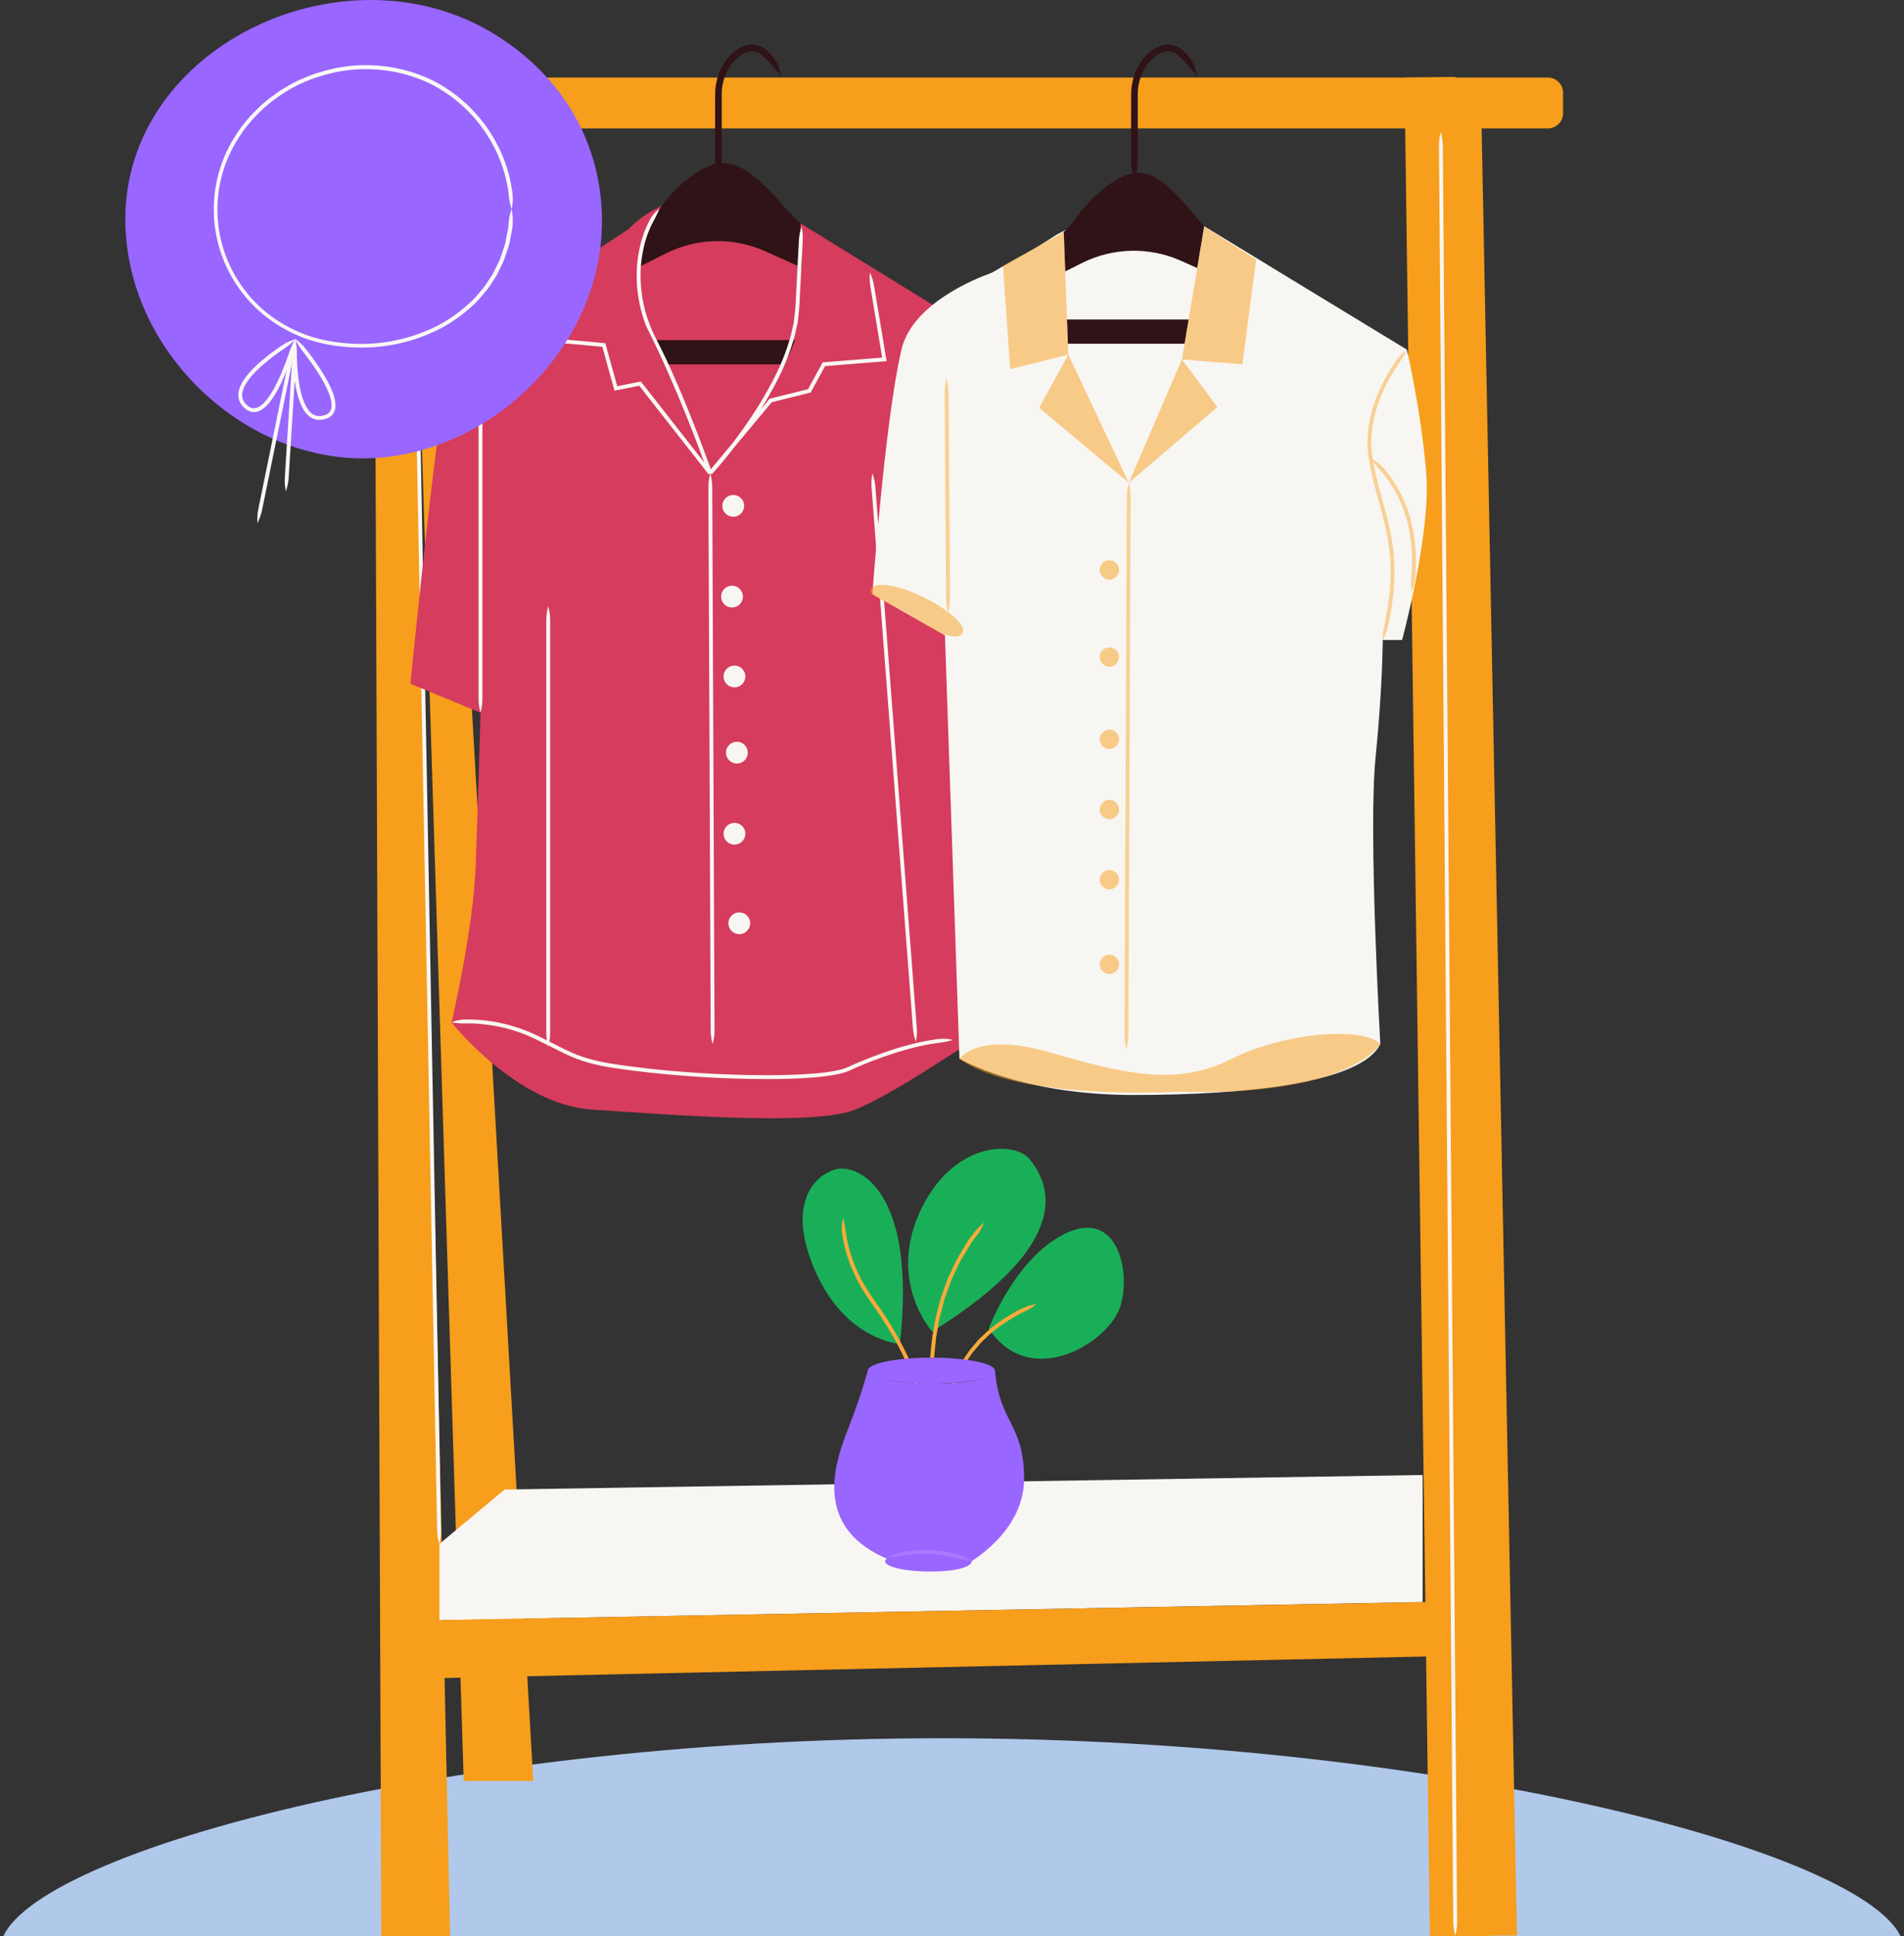 <svg width="183" height="186" viewBox="0 0 183 186" fill="none" xmlns="http://www.w3.org/2000/svg">
<rect x="0" y="0" width="183" height="186" fill="#333333" stroke="none"/>
<g style="mix-blend-mode:multiply">
<path d="M85.139 196C134.393 196 183 195.923 183 187.353C183 178.784 139.903 167 90.65 167C41.396 167 0 178.784 0 187.353C0 195.923 35.885 196 85.139 196Z" fill="#B0C8EA"/>
</g>
<path d="M148.773 7.453H30.995C30.188 7.453 29.534 8.107 29.534 8.914V10.877C29.534 11.683 30.188 12.337 30.995 12.337H148.773C149.579 12.337 150.233 11.683 150.233 10.877V8.914C150.233 8.107 149.579 7.453 148.773 7.453Z" fill="#F79E1C"/>
<path d="M35.954 7.453L36.651 186.695H43.275L39.439 7.453H35.954Z" fill="#F79E1C"/>
<path d="M39.438 7.453H41.88L51.254 171.105H44.569L39.438 7.453Z" fill="#F79E1C"/>
<path d="M134.99 7.452L137.432 185.997H143.359L139.874 7.391L134.99 7.452Z" fill="#F79E1C"/>
<path d="M142.315 7.803L145.8 185.964H139.873L136.734 7.803H142.315Z" fill="#F79E1C"/>
<path d="M42.231 155.66L136.734 153.915V141.711L48.504 143.105L42.231 148.335V155.66Z" fill="#F8F6F2"/>
<path d="M41.819 155.661V161.237L137.147 159.146V153.916L41.819 155.661Z" fill="#F79E1C"/>
<path d="M39.671 12.217C39.562 12.696 39.505 13.018 39.51 13.587C39.728 25.151 40.814 83.083 40.814 83.083C40.814 83.083 41.814 136.344 42.014 146.974C42.028 147.543 42.099 147.866 42.222 148.335C42.331 147.856 42.388 147.534 42.383 146.965C42.184 136.33 41.184 83.073 41.184 83.073C41.184 83.073 40.093 25.147 39.88 13.578C39.866 13.009 39.794 12.686 39.671 12.217Z" fill="#F9F7F4"/>
<path d="M139.873 185.964C139.987 185.489 140.049 185.167 140.049 184.598C139.93 169.8 139.333 95.695 139.333 95.695C139.333 95.695 138.783 27.636 138.674 14.047C138.664 13.478 138.598 13.156 138.479 12.682C138.365 13.156 138.304 13.478 138.304 14.047C138.413 27.636 138.963 95.695 138.963 95.695C138.963 95.695 139.56 169.8 139.679 184.598C139.688 185.167 139.755 185.489 139.873 185.964Z" fill="#F9F7F4"/>
<path d="M61.06 21.398C61.06 21.398 69.301 13.659 79.746 24.02L88.646 40.269V52.203H53.621L51.605 30.193L61.06 21.398Z" fill="#D63C5D"/>
<path d="M61.059 32.674H79.428V35.002H60.595L61.059 32.674Z" fill="#2F1316"/>
<path d="M60.629 22.49C61.729 21.902 62.687 21.072 63.403 20.053C64.645 18.28 66.94 16.075 68.964 15.705C71.52 15.24 74.004 18.341 75.82 20.356C76.973 21.632 78.841 23.087 79.746 24.021L83.611 26.169L82.217 28.028L73.54 24.14C70.496 22.774 67.001 22.85 64.019 24.339L56.641 28.028L55.48 25.24L60.629 22.495V22.49Z" fill="#2F1316"/>
<path d="M63.407 20.053C63.407 20.053 59.201 25.235 62.923 32.675C66.645 40.114 68.272 45.462 68.272 45.462C68.272 45.462 75.943 35.932 76.64 31.745C77.337 27.558 76.929 21.456 76.929 21.456L94.772 32.442L102.211 65.22L93.145 71.498L93.842 99.861C93.842 99.861 88.726 99.629 82.686 102.185C76.64 104.74 54.322 102.417 52.696 100.558C51.069 98.7 46.186 97.538 43.398 98.235C43.398 98.235 45.489 89.401 45.721 83.124C45.953 76.846 46.186 68.477 46.186 68.477L39.443 65.689C39.443 65.689 41.302 47.089 42.231 41.048C43.161 35.003 44.555 31.982 45.949 31.285C47.343 30.588 55.479 25.24 55.479 25.24L63.402 20.058L63.407 20.053Z" fill="#D63C5D"/>
<path d="M43.394 98.234C43.394 98.234 49.671 106.138 56.878 106.602C64.085 107.067 78.267 108.229 82.217 106.602C86.166 104.976 91.979 100.789 93.843 99.86L91.287 98.698L44.792 96.607L43.398 98.234H43.394Z" fill="#D63C5D"/>
<path d="M69.044 17.563C69.248 16.738 69.362 16.178 69.367 15.192C69.367 15.026 69.367 14.751 69.367 14.187C69.367 13.305 69.367 11.816 69.367 10.545C69.367 9.915 69.367 9.341 69.367 8.924C69.381 8.53 69.428 8.284 69.428 8.284C69.428 8.284 69.452 8.08 69.542 7.753C69.628 7.43 69.789 6.985 70.064 6.539C70.329 6.093 70.723 5.647 71.169 5.325C71.387 5.159 71.624 5.055 71.851 4.984C72.079 4.913 72.297 4.922 72.491 4.95C73.098 5.093 73.402 5.453 73.568 5.586C73.881 5.918 74.123 6.197 74.35 6.472C74.559 6.714 74.796 6.989 75.09 7.331C74.995 6.918 74.905 6.567 74.748 6.221C74.597 5.87 74.383 5.524 74.023 5.131C73.919 5.045 73.795 4.898 73.573 4.747C73.359 4.59 73.046 4.405 72.61 4.31C72.326 4.268 71.998 4.263 71.681 4.358C71.368 4.453 71.059 4.6 70.799 4.799C70.268 5.183 69.827 5.69 69.519 6.202C69.206 6.714 69.025 7.217 68.931 7.587C68.831 7.957 68.803 8.184 68.803 8.184C68.803 8.184 68.75 8.459 68.736 8.9C68.736 9.322 68.736 9.905 68.731 10.541C68.731 11.807 68.731 13.296 68.731 14.182C68.731 14.746 68.731 15.021 68.731 15.187C68.736 16.174 68.845 16.733 69.054 17.558L69.044 17.563Z" fill="#2F1316"/>
<path d="M46.182 68.475C46.3 68.001 46.362 67.678 46.367 67.109V37.063C46.367 36.494 46.3 36.171 46.182 35.697C46.063 36.171 46.002 36.494 45.997 37.063V67.109C45.997 67.678 46.063 68.001 46.182 68.475Z" fill="#F9F7F4"/>
<path d="M68.267 45.463C68.153 45.937 68.087 46.26 68.087 46.828C68.106 51.333 68.201 73.888 68.201 73.888C68.201 73.888 68.291 94.788 68.305 98.961C68.31 99.53 68.376 99.852 68.495 100.326C68.609 99.852 68.675 99.53 68.675 98.961C68.656 94.788 68.57 73.888 68.57 73.888C68.57 73.888 68.476 51.333 68.457 46.828C68.452 46.26 68.386 45.937 68.267 45.463Z" fill="#F9F7F4"/>
<path d="M70.477 49.648C71.055 49.648 71.524 49.179 71.524 48.601C71.524 48.022 71.055 47.553 70.477 47.553C69.898 47.553 69.429 48.022 69.429 48.601C69.429 49.179 69.898 49.648 70.477 49.648Z" fill="#F8F6F2"/>
<path d="M70.357 58.367C70.936 58.367 71.405 57.898 71.405 57.319C71.405 56.741 70.936 56.272 70.357 56.272C69.779 56.272 69.31 56.741 69.31 57.319C69.31 57.898 69.779 58.367 70.357 58.367Z" fill="#F8F6F2"/>
<path d="M70.59 66.039C71.169 66.039 71.638 65.57 71.638 64.991C71.638 64.412 71.169 63.943 70.59 63.943C70.011 63.943 69.542 64.412 69.542 64.991C69.542 65.57 70.011 66.039 70.59 66.039Z" fill="#F8F6F2"/>
<path d="M70.823 73.359C71.402 73.359 71.871 72.89 71.871 72.311C71.871 71.733 71.402 71.264 70.823 71.264C70.245 71.264 69.775 71.733 69.775 72.311C69.775 72.89 70.245 73.359 70.823 73.359Z" fill="#F8F6F2"/>
<path d="M71.638 80.103C71.638 80.681 71.168 81.15 70.59 81.15C70.011 81.15 69.542 80.681 69.542 80.103C69.542 79.524 70.011 79.055 70.59 79.055C71.168 79.055 71.638 79.524 71.638 80.103Z" fill="#F8F6F2"/>
<path d="M71.056 89.752C71.634 89.752 72.104 89.283 72.104 88.704C72.104 88.125 71.634 87.656 71.056 87.656C70.477 87.656 70.008 88.125 70.008 88.704C70.008 89.283 70.477 89.752 71.056 89.752Z" fill="#F8F6F2"/>
<path d="M88.03 100.094C88.111 99.611 88.149 99.283 88.111 98.719C87.769 94.234 86.048 71.773 86.048 71.773C86.048 71.773 84.455 50.963 84.138 46.809C84.09 46.245 84.005 45.928 83.848 45.463C83.768 45.947 83.73 46.274 83.768 46.838C84.085 50.991 85.678 71.802 85.678 71.802C85.678 71.802 87.4 94.262 87.741 98.748C87.788 99.312 87.874 99.629 88.03 100.094Z" fill="#F9F7F4"/>
<path d="M55.48 25.234C55.214 25.647 55.048 25.931 54.858 26.467C54.825 26.566 54.764 26.732 54.692 26.941C54.427 27.709 54.138 28.548 53.834 29.44C53.645 29.985 53.455 30.544 53.256 31.118C53.156 31.403 53.057 31.692 52.957 31.981L52.796 32.451L52.72 32.673L52.682 32.782L52.663 32.839H52.72L53.161 32.887C54.37 32.996 55.608 33.11 56.594 33.2C57.087 33.242 57.514 33.285 57.846 33.313C57.902 33.318 57.883 33.313 57.888 33.313C57.879 33.285 57.907 33.385 57.921 33.427C57.95 33.536 57.974 33.612 57.988 33.66C58.343 34.94 58.685 36.173 58.917 37.012C58.955 37.154 58.993 37.287 59.026 37.41C59.045 37.448 59.045 37.514 59.074 37.533C59.121 37.524 59.164 37.514 59.206 37.505C59.282 37.491 59.358 37.477 59.429 37.462C59.59 37.429 59.718 37.405 59.809 37.386C59.993 37.349 60.041 37.339 59.903 37.367C60.33 37.282 60.743 37.202 61.108 37.126C61.198 37.107 61.288 37.088 61.373 37.074L61.435 37.059C61.435 37.059 61.435 37.059 61.44 37.059C61.53 37.173 61.605 37.273 61.677 37.363C61.985 37.756 62.099 37.903 61.857 37.595C66.309 43.275 67.694 45.044 67.694 45.044C67.694 45.044 67.708 45.063 67.864 45.262C67.902 45.314 67.954 45.376 68.011 45.452C68.025 45.471 68.04 45.49 68.059 45.513L68.082 45.547L68.097 45.561V45.57H68.106C67.822 45.727 68.495 45.357 68.428 45.395C68.409 45.338 68.386 45.281 68.367 45.215C68.277 44.959 68.153 44.627 67.997 44.191C67.888 43.901 67.281 42.227 66.319 39.824C65.835 38.624 65.266 37.244 64.607 35.774C64.28 35.039 63.924 34.285 63.55 33.517C63.17 32.749 62.748 31.995 62.45 31.185C61.814 29.577 61.52 27.804 61.572 26.102C61.587 25.248 61.719 24.414 61.904 23.622C61.994 23.224 62.122 22.844 62.25 22.47C62.326 22.29 62.397 22.114 62.468 21.944C62.596 21.635 62.739 21.398 62.796 21.265C62.928 21.024 63.037 20.834 63.118 20.64C63.213 20.455 63.298 20.274 63.393 20.047C63.203 20.199 63.042 20.331 62.895 20.488C62.758 20.654 62.615 20.834 62.473 21.09C62.412 21.223 62.265 21.474 62.127 21.797C62.051 21.977 61.98 22.157 61.9 22.346C61.767 22.735 61.634 23.129 61.544 23.537C61.349 24.357 61.212 25.215 61.198 26.092C61.146 27.847 61.449 29.667 62.103 31.322C65.256 37.619 67.423 43.749 67.646 44.323C67.803 44.759 67.926 45.091 68.016 45.343C68.04 45.404 68.059 45.466 68.078 45.518C68.007 45.556 68.684 45.186 68.395 45.343L68.391 45.328L68.376 45.314L68.353 45.281C68.353 45.281 68.319 45.238 68.305 45.219C68.244 45.144 68.196 45.082 68.158 45.03C68.002 44.831 67.987 44.812 67.987 44.812C67.987 44.812 66.603 43.043 62.151 37.363C62.393 37.671 62.279 37.524 61.971 37.13C61.885 37.021 61.786 36.893 61.677 36.756L61.601 36.661C61.568 36.647 61.52 36.67 61.482 36.675C61.421 36.689 61.364 36.699 61.297 36.713C61.212 36.732 61.122 36.746 61.032 36.765C60.662 36.841 60.249 36.922 59.828 37.007C59.965 36.979 59.922 36.988 59.733 37.026C59.638 37.045 59.51 37.069 59.353 37.102C59.325 37.107 59.32 37.107 59.325 37.107C59.325 37.093 59.334 37.14 59.315 37.069C59.301 37.021 59.287 36.969 59.273 36.917C59.04 36.078 58.699 34.845 58.343 33.565C58.329 33.517 58.31 33.437 58.277 33.333C58.258 33.261 58.234 33.176 58.206 33.086C58.196 33.053 58.187 33.02 58.177 32.982C58.158 32.958 58.106 32.967 58.073 32.963C58.011 32.958 57.945 32.953 57.874 32.944C57.542 32.915 57.115 32.873 56.622 32.83C55.636 32.74 54.398 32.626 53.189 32.517C53.137 32.512 53.175 32.517 53.166 32.517L53.308 32.109C53.407 31.82 53.507 31.531 53.607 31.246C53.801 30.672 53.995 30.113 54.185 29.568C54.493 28.676 54.782 27.837 55.043 27.069C55.114 26.86 55.171 26.69 55.205 26.59C55.385 26.05 55.432 25.727 55.475 25.239L55.48 25.234Z" fill="#F9F7F4"/>
<path d="M83.611 26.162C83.573 26.651 83.564 26.978 83.654 27.537C83.673 27.651 83.706 27.846 83.744 28.083C83.905 29.05 84.081 30.107 84.265 31.212C84.365 31.8 84.465 32.402 84.564 33.009C84.616 33.312 84.664 33.621 84.716 33.924L84.787 34.36H84.697C83.26 34.484 81.8 34.597 80.667 34.688C80.098 34.735 79.614 34.773 79.254 34.801C79.211 34.801 79.163 34.806 79.121 34.811C79.102 34.816 79.073 34.811 79.064 34.825L79.035 34.877C79.007 34.934 78.979 34.986 78.95 35.034C78.917 35.095 78.884 35.152 78.86 35.2C78.808 35.294 78.775 35.356 78.76 35.385C78.533 35.806 78.305 36.219 78.102 36.589C78.002 36.774 77.902 36.949 77.817 37.115C77.774 37.196 77.732 37.276 77.689 37.347C77.66 37.4 77.665 37.385 77.665 37.385C77.656 37.385 77.689 37.381 77.637 37.395C77.054 37.542 76.783 37.608 77.087 37.532C76.399 37.703 75.745 37.869 75.171 38.011C74.882 38.082 74.617 38.149 74.37 38.21C74.308 38.225 74.251 38.239 74.19 38.253C74.133 38.267 74.09 38.277 73.962 38.315C73.877 38.419 73.796 38.514 73.725 38.599C73.227 39.201 73.038 39.424 73.384 39.007C69.619 43.521 68.756 44.559 68.756 44.559C68.756 44.559 68.737 44.583 68.543 44.815C68.495 44.872 68.438 44.943 68.367 45.029C68.329 45.071 68.291 45.119 68.249 45.171C68.23 45.195 68.206 45.223 68.182 45.252L68.149 45.294L68.13 45.318L68.121 45.327V45.332C67.874 45.114 68.457 45.631 68.4 45.579C68.614 45.346 68.884 45.043 69.225 44.635C69.448 44.365 70.596 43.047 72.018 40.994C72.734 39.974 73.512 38.761 74.251 37.4C74.996 36.044 75.707 34.536 76.191 32.914C76.333 32.516 76.418 32.099 76.513 31.681L76.655 31.056L76.731 30.42C76.85 29.567 76.855 28.737 76.907 27.912C76.978 26.499 77.049 25.129 77.115 23.877C77.134 23.54 77.144 23.265 77.153 23.123C77.182 22.554 77.134 22.232 77.039 21.748C76.897 22.218 76.817 22.535 76.783 23.104C76.774 23.246 76.76 23.521 76.745 23.858C76.679 25.114 76.608 26.485 76.537 27.893C76.485 28.713 76.48 29.567 76.361 30.378L76.29 30.994L76.153 31.601C76.063 32.009 75.982 32.412 75.84 32.805C75.366 34.394 74.669 35.882 73.929 37.224C73.194 38.566 72.431 39.77 71.715 40.785C70.302 42.819 69.164 44.128 68.941 44.398C68.6 44.801 68.329 45.105 68.125 45.332C68.064 45.28 68.652 45.797 68.405 45.579V45.574L68.415 45.565L68.434 45.541L68.467 45.498C68.49 45.47 68.514 45.446 68.533 45.417C68.576 45.365 68.614 45.318 68.652 45.275C68.723 45.19 68.78 45.119 68.827 45.062C69.017 44.834 69.04 44.806 69.04 44.806C69.04 44.806 69.903 43.767 73.668 39.254C73.322 39.671 73.507 39.443 74.01 38.846C74.062 38.784 74.114 38.718 74.175 38.647C74.266 38.623 74.36 38.599 74.46 38.575C74.702 38.514 74.972 38.447 75.261 38.376C75.835 38.234 76.489 38.068 77.177 37.898C76.873 37.973 77.144 37.907 77.727 37.76C77.746 37.755 77.855 37.732 77.916 37.708C77.95 37.651 77.978 37.589 78.011 37.532C78.054 37.457 78.092 37.381 78.139 37.3C78.23 37.139 78.324 36.963 78.424 36.774C78.628 36.399 78.851 35.991 79.083 35.569C79.102 35.536 79.178 35.394 79.296 35.176C79.647 35.148 80.131 35.109 80.69 35.062C81.819 34.972 83.279 34.853 84.721 34.74L85.1 34.711C85.138 34.706 85.185 34.711 85.214 34.697L85.195 34.583L85.157 34.351L85.076 33.867C85.024 33.559 84.972 33.256 84.924 32.952C84.825 32.345 84.721 31.743 84.626 31.155C84.441 30.05 84.265 28.998 84.104 28.026C84.066 27.789 84.033 27.594 84.014 27.48C83.919 26.921 83.801 26.613 83.606 26.162H83.611Z" fill="#F9F7F4"/>
<path d="M43.393 98.234C43.877 98.291 44.195 98.338 44.759 98.329C44.835 98.329 44.949 98.329 45.091 98.329C45.162 98.329 45.238 98.329 45.323 98.329C45.461 98.333 45.603 98.343 45.75 98.347C45.911 98.352 46.077 98.371 46.243 98.385C46.575 98.419 46.921 98.457 47.267 98.513C48.661 98.732 50.145 99.177 51.568 99.879C52.288 100.225 53.004 100.6 53.735 100.96C54.46 101.325 55.214 101.676 55.992 101.927C57.551 102.43 59.126 102.634 60.572 102.828C62.018 103.013 63.35 103.155 64.484 103.25C66.75 103.445 68.215 103.516 68.215 103.516C68.215 103.516 69.68 103.606 71.951 103.653C73.089 103.672 74.426 103.686 75.887 103.639C77.342 103.582 78.926 103.525 80.533 103.203C80.733 103.151 80.936 103.117 81.135 103.051C81.33 102.975 81.548 102.914 81.724 102.823C82.089 102.658 82.458 102.492 82.833 102.335C83.577 102.022 84.336 101.733 85.085 101.472C85.839 101.211 86.588 100.979 87.323 100.78C87.688 100.676 88.058 100.595 88.414 100.51C88.594 100.472 88.774 100.434 88.95 100.396C89.115 100.367 89.277 100.339 89.433 100.31C89.798 100.239 90.102 100.216 90.253 100.187C90.813 100.121 91.121 100.045 91.595 99.917C91.121 99.808 90.784 99.76 90.211 99.822C90.059 99.846 89.746 99.874 89.371 99.945C89.21 99.974 89.044 100.002 88.878 100.035C88.698 100.073 88.518 100.111 88.333 100.149C87.968 100.235 87.598 100.32 87.224 100.424C86.479 100.623 85.721 100.86 84.962 101.126C84.203 101.392 83.44 101.681 82.686 101.998C82.307 102.155 81.932 102.321 81.562 102.492C81.377 102.582 81.197 102.629 81.017 102.7C80.832 102.762 80.638 102.795 80.448 102.842C78.898 103.155 77.314 103.212 75.868 103.269C74.417 103.317 73.085 103.302 71.951 103.283C69.685 103.236 68.225 103.146 68.225 103.146C68.225 103.146 66.764 103.079 64.507 102.88C63.379 102.786 62.051 102.643 60.614 102.458C59.178 102.264 57.613 102.06 56.105 101.572C54.602 101.079 53.18 100.22 51.724 99.538C50.273 98.822 48.746 98.362 47.319 98.139C46.964 98.077 46.613 98.039 46.272 98.006C46.101 97.992 45.93 97.973 45.764 97.968C45.617 97.963 45.47 97.954 45.328 97.949C45.243 97.949 45.162 97.949 45.091 97.949C44.944 97.949 44.83 97.949 44.749 97.949C44.176 97.959 43.844 98.044 43.389 98.224L43.393 98.234Z" fill="#F9F7F4"/>
<path d="M52.692 100.557C52.81 100.083 52.872 99.76 52.877 99.192V59.61C52.877 59.041 52.81 58.718 52.692 58.244C52.573 58.718 52.512 59.041 52.507 59.61V99.192C52.507 99.76 52.573 100.083 52.692 100.557Z" fill="#F9F7F4"/>
<path d="M101.59 22.522L109.186 18.572L115.738 21.754L121.817 25.466L108.251 53.057L97.948 24.845L101.59 22.522Z" fill="#F8F6F2"/>
<path d="M98.84 30.695H117.203V33.023H98.375L98.84 30.695Z" fill="#2F1316"/>
<path d="M100.618 23.418C101.718 22.83 102.676 22 103.392 20.981C104.634 19.208 106.929 17.003 108.953 16.633C111.509 16.168 113.923 19.743 115.739 21.754C116.891 23.029 118.237 24.115 119.736 24.945L123.6 27.093L122.206 28.951L113.529 25.063C110.485 23.698 106.991 23.774 104.008 25.262L96.63 28.951L95.469 26.163L100.618 23.418Z" fill="#2F1316"/>
<path d="M109.03 17.561C109.234 16.736 109.347 16.176 109.352 15.19C109.352 15.024 109.352 14.749 109.352 14.185C109.352 13.303 109.352 11.814 109.352 10.543C109.352 9.913 109.352 9.339 109.352 8.922C109.366 8.528 109.414 8.282 109.414 8.282C109.414 8.282 109.438 8.078 109.528 7.751C109.613 7.428 109.774 6.983 110.049 6.537C110.315 6.091 110.708 5.646 111.154 5.323C111.372 5.157 111.609 5.053 111.837 4.982C112.064 4.911 112.282 4.92 112.477 4.949C113.084 5.091 113.387 5.451 113.553 5.584C113.866 5.916 114.108 6.196 114.335 6.471C114.544 6.712 114.781 6.987 115.075 7.329C114.98 6.916 114.89 6.565 114.734 6.219C114.582 5.868 114.369 5.522 114.008 5.129C113.904 5.043 113.781 4.896 113.558 4.745C113.344 4.588 113.032 4.403 112.595 4.308C112.311 4.266 111.984 4.261 111.666 4.356C111.353 4.451 111.045 4.598 110.784 4.797C110.253 5.181 109.812 5.688 109.504 6.2C109.191 6.712 109.011 7.215 108.916 7.585C108.816 7.955 108.788 8.182 108.788 8.182C108.788 8.182 108.736 8.457 108.722 8.898C108.722 9.32 108.722 9.903 108.717 10.539C108.717 11.805 108.717 13.293 108.717 14.18C108.717 14.744 108.717 15.019 108.717 15.185C108.722 16.172 108.831 16.731 109.039 17.556L109.03 17.561Z" fill="#2F1316"/>
<path d="M102.241 22.297L96.195 25.697C96.02 25.796 95.394 26.185 95.204 26.251C93.844 26.735 87.67 29.158 86.637 33.601C85.025 40.528 83.849 57.08 83.849 57.08L90.823 61.035L92.217 101.717C92.217 101.717 98.03 105.202 108.955 105.202C119.879 105.202 130.808 104.04 132.667 100.318C132.667 100.318 131.505 79.858 132.202 72.884C132.899 65.909 132.899 61.49 132.899 61.49H134.758C134.758 61.49 137.546 51.263 137.081 45.45C136.616 39.636 135.222 33.591 135.222 33.591L115.74 21.742L113.606 34.52L108.49 46.379L102.677 34.056L102.241 22.288V22.297Z" fill="#F8F6F2"/>
<g style="mix-blend-mode:multiply" opacity="0.5">
<path d="M102.24 22.299L102.676 34.067L97.095 35.466L96.398 25.528L102.24 22.299Z" fill="#F79E1C"/>
</g>
<g style="mix-blend-mode:multiply" opacity="0.5">
<path d="M115.739 21.754L120.732 24.926L119.414 35.002L113.601 34.532L115.739 21.754Z" fill="#F79E1C"/>
</g>
<g style="mix-blend-mode:multiply" opacity="0.5">
<path d="M102.677 34.066L99.884 39.182L108.49 46.389L102.677 34.066Z" fill="#F79E1C"/>
</g>
<g style="mix-blend-mode:multiply" opacity="0.5">
<path d="M113.601 34.533L117.01 39.109L108.489 46.392L113.601 34.533Z" fill="#F79E1C"/>
</g>
<g style="mix-blend-mode:multiply" opacity="0.5">
<path d="M108.49 46.393C108.371 46.867 108.305 47.189 108.3 47.758C108.281 52.22 108.186 74.576 108.186 74.576C108.186 74.576 108.096 95.291 108.082 99.426C108.082 99.995 108.144 100.317 108.262 100.792C108.381 100.317 108.447 99.995 108.452 99.426C108.471 95.291 108.556 74.576 108.556 74.576C108.556 74.576 108.651 52.22 108.67 47.758C108.67 47.189 108.608 46.867 108.49 46.393Z" fill="#F8AA39"/>
</g>
<g style="mix-blend-mode:multiply" opacity="0.5">
<path d="M135.221 33.602C134.823 33.886 134.567 34.104 134.235 34.574C134.193 34.635 134.121 34.735 134.041 34.853C134.003 34.915 133.956 34.981 133.913 35.053C133.742 35.299 133.529 35.659 133.334 35.991C132.941 36.679 132.566 37.461 132.244 38.291C131.936 39.125 131.694 40.017 131.552 40.908C131.438 41.8 131.386 42.686 131.49 43.497C131.514 43.701 131.533 43.9 131.556 44.09C131.59 44.279 131.627 44.464 131.661 44.645C131.722 45.005 131.798 45.337 131.869 45.645C132.149 46.868 132.377 47.641 132.377 47.641C132.377 47.641 132.585 48.419 132.912 49.618C133.23 50.818 133.581 52.468 133.643 54.222C133.723 55.967 133.505 57.831 133.202 59.319C133.135 59.684 133.078 59.988 133.036 60.135C132.908 60.685 132.893 61.012 132.898 61.505C133.121 61.074 133.259 60.77 133.396 60.215C133.439 60.069 133.5 59.76 133.567 59.39C133.87 57.883 134.093 55.986 134.012 54.208C133.951 52.416 133.59 50.737 133.268 49.528C132.941 48.324 132.727 47.546 132.727 47.546C132.727 47.546 132.5 46.773 132.225 45.564C132.154 45.261 132.083 44.934 132.021 44.578C131.988 44.403 131.955 44.218 131.917 44.033C131.898 43.848 131.874 43.654 131.855 43.459C131.755 42.681 131.803 41.823 131.912 40.965C132.049 40.102 132.282 39.239 132.585 38.424C132.903 37.613 133.268 36.849 133.652 36.176C133.846 35.854 134.055 35.498 134.221 35.256C134.268 35.185 134.311 35.124 134.349 35.062C134.43 34.943 134.496 34.853 134.539 34.792C134.861 34.332 135.003 34.042 135.226 33.606L135.221 33.602Z" fill="#F8AA39"/>
</g>
<g style="mix-blend-mode:multiply" opacity="0.5">
<path d="M131.737 44.066C132.041 44.446 132.226 44.706 132.6 45.119C132.662 45.19 132.776 45.299 132.97 45.55C133.454 46.124 134.151 47.191 134.577 48.182C134.682 48.433 134.781 48.67 134.871 48.889C134.942 49.111 135.009 49.315 135.066 49.486C135.123 49.657 135.165 49.794 135.198 49.889C135.227 49.984 135.236 50.041 135.236 50.041C135.236 50.041 135.279 50.221 135.345 50.52C135.379 50.666 135.421 50.847 135.469 51.046C135.497 51.25 135.53 51.473 135.564 51.71C135.592 51.947 135.644 52.193 135.658 52.449C135.673 52.705 135.687 52.966 135.701 53.222C135.748 53.734 135.701 54.237 135.701 54.649C135.696 55.081 135.677 55.346 135.654 55.484C135.592 56.043 135.62 56.366 135.682 56.854C135.853 56.399 135.952 56.081 136.019 55.512C136.042 55.37 136.061 55.1 136.071 54.664C136.076 54.242 136.123 53.73 136.071 53.203C136.057 52.942 136.042 52.672 136.028 52.411C136.014 52.151 135.962 51.895 135.929 51.653C135.895 51.411 135.857 51.183 135.829 50.975C135.782 50.771 135.739 50.586 135.706 50.434C135.635 50.126 135.592 49.941 135.592 49.941C135.592 49.941 135.582 49.884 135.554 49.785C135.521 49.685 135.478 49.543 135.421 49.367C135.364 49.192 135.298 48.983 135.222 48.756C135.127 48.533 135.028 48.286 134.919 48.03C134.478 47.006 133.762 45.901 133.259 45.313C133.055 45.053 132.937 44.944 132.87 44.868C132.477 44.446 132.183 44.261 131.732 44.066H131.737Z" fill="#F8AA39"/>
</g>
<g style="mix-blend-mode:multiply" opacity="0.5">
<path d="M107.556 54.759C107.556 55.272 107.139 55.689 106.627 55.689C106.115 55.689 105.697 55.272 105.697 54.759C105.697 54.247 106.115 53.83 106.627 53.83C107.139 53.83 107.556 54.247 107.556 54.759Z" fill="#F79E1C"/>
</g>
<g style="mix-blend-mode:multiply" opacity="0.5">
<path d="M107.556 63.129C107.556 63.641 107.139 64.058 106.627 64.058C106.115 64.058 105.697 63.641 105.697 63.129C105.697 62.617 106.115 62.199 106.627 62.199C107.139 62.199 107.556 62.617 107.556 63.129Z" fill="#F79E1C"/>
</g>
<g style="mix-blend-mode:multiply" opacity="0.5">
<path d="M107.556 71.033C107.556 71.545 107.139 71.962 106.627 71.962C106.115 71.962 105.697 71.545 105.697 71.033C105.697 70.521 106.115 70.103 106.627 70.103C107.139 70.103 107.556 70.521 107.556 71.033Z" fill="#F79E1C"/>
</g>
<g style="mix-blend-mode:multiply" opacity="0.5">
<path d="M107.556 77.775C107.556 78.287 107.139 78.704 106.627 78.704C106.115 78.704 105.697 78.287 105.697 77.775C105.697 77.263 106.115 76.846 106.627 76.846C107.139 76.846 107.556 77.263 107.556 77.775Z" fill="#F79E1C"/>
</g>
<g style="mix-blend-mode:multiply" opacity="0.5">
<path d="M107.556 84.517C107.556 85.029 107.139 85.447 106.627 85.447C106.115 85.447 105.697 85.029 105.697 84.517C105.697 84.005 106.115 83.588 106.627 83.588C107.139 83.588 107.556 84.005 107.556 84.517Z" fill="#F79E1C"/>
</g>
<g style="mix-blend-mode:multiply" opacity="0.5">
<path d="M107.556 92.654C107.556 93.166 107.139 93.583 106.627 93.583C106.115 93.583 105.697 93.166 105.697 92.654C105.697 92.142 106.115 91.725 106.627 91.725C107.139 91.725 107.556 92.142 107.556 92.654Z" fill="#F79E1C"/>
</g>
<g style="mix-blend-mode:multiply" opacity="0.5">
<path d="M92.539 60.786C92.198 61.478 90.875 61.327 87.679 59.236C85.422 57.761 83.09 57.258 83.772 56.486C84.284 55.907 86.347 56.196 88.77 57.382C91.193 58.567 92.876 60.094 92.539 60.786Z" fill="#F79E1C"/>
</g>
<g style="mix-blend-mode:multiply" opacity="0.5">
<path d="M92.212 101.717C92.212 101.717 93.919 99.162 100.581 101.02C107.242 102.879 112.671 104.586 118.247 101.793C123.828 99.005 131.267 98.692 132.661 100.319C132.661 100.319 129.717 105.354 113.444 104.889C113.444 104.889 97.636 105.819 92.212 101.713V101.717Z" fill="#F79E1C"/>
</g>
<g style="mix-blend-mode:multiply" opacity="0.5">
<path d="M91.132 58.865C91.246 58.391 91.307 58.069 91.307 57.5C91.298 55.812 91.236 47.353 91.236 47.353C91.236 47.353 91.179 39.354 91.17 37.756C91.165 37.187 91.099 36.865 90.975 36.391C90.861 36.865 90.8 37.187 90.8 37.756C90.809 39.354 90.866 47.353 90.866 47.353C90.866 47.353 90.923 55.812 90.937 57.5C90.942 58.069 91.008 58.391 91.132 58.865Z" fill="#F8AA39"/>
</g>
<path d="M95.037 127.638C95.037 127.638 97.54 120.863 102.4 118.506C107.26 116.15 108.735 121.896 107.701 125.429C106.673 128.966 99.01 133.679 95.032 127.638H95.037Z" fill="#19AF59"/>
<path d="M90.912 137.805C90.988 137.321 91.059 137.008 91.088 136.453C91.088 136.377 91.107 136.264 91.116 136.126C91.121 136.055 91.13 135.979 91.14 135.899C91.149 135.747 91.178 135.557 91.211 135.372C91.306 134.623 91.548 133.76 91.832 132.954C92.135 132.157 92.515 131.432 92.818 130.92C93.15 130.422 93.368 130.1 93.368 130.1C93.368 130.1 93.397 130.048 93.463 129.967C93.529 129.886 93.629 129.768 93.752 129.626C93.876 129.479 94.018 129.308 94.184 129.113C94.34 128.914 94.563 128.739 94.772 128.53C95.597 127.682 96.82 126.899 97.712 126.397C98.072 126.164 98.333 126.084 98.456 126.017C98.968 125.78 99.229 125.591 99.618 125.287C99.143 125.372 98.816 125.448 98.295 125.685C98.171 125.752 97.906 125.832 97.536 126.069C96.621 126.582 95.369 127.388 94.52 128.265C94.307 128.478 94.079 128.658 93.918 128.862C93.752 129.061 93.601 129.241 93.477 129.388C93.354 129.54 93.25 129.659 93.183 129.739C93.117 129.825 93.084 129.877 93.084 129.877C93.084 129.877 92.861 130.209 92.515 130.726C92.197 131.257 91.808 132.001 91.495 132.826C91.201 133.656 90.955 134.542 90.855 135.315C90.827 135.505 90.794 135.699 90.784 135.856C90.775 135.941 90.77 136.022 90.76 136.093C90.746 136.24 90.732 136.354 90.732 136.434C90.713 137.013 90.77 137.345 90.926 137.809L90.912 137.805Z" fill="#F8AA39"/>
<path d="M89.59 127.928C89.59 127.928 85.318 123.215 88.409 116.439C91.501 109.664 97.541 109.517 99.016 111.432C100.49 113.348 104.023 118.947 89.59 127.933V127.928Z" fill="#19AF59"/>
<path d="M90.471 139.268C90.457 138.78 90.448 138.457 90.329 137.903C90.315 137.827 90.291 137.713 90.267 137.575C90.253 137.504 90.239 137.428 90.225 137.348C90.177 137.125 90.135 136.821 90.087 136.537C89.907 135.371 89.765 133.981 89.751 132.649C89.722 131.98 89.751 131.331 89.779 130.729C89.784 130.127 89.869 129.577 89.912 129.112C89.935 128.88 89.959 128.666 89.978 128.476C90.011 128.292 90.04 128.13 90.063 127.998C90.111 127.732 90.135 127.585 90.135 127.585C90.135 127.585 90.163 127.438 90.206 127.173C90.229 127.04 90.258 126.879 90.291 126.694C90.338 126.514 90.391 126.305 90.452 126.077C90.509 125.85 90.576 125.603 90.642 125.342C90.708 125.082 90.775 124.797 90.888 124.517C90.988 124.233 91.097 123.939 91.201 123.64C91.315 123.341 91.4 123.024 91.557 122.725C91.851 122.128 92.107 121.497 92.434 120.923C92.775 120.364 93.103 119.819 93.406 119.321C93.634 119.027 93.819 118.78 93.909 118.662C94.25 118.211 94.392 117.922 94.591 117.467C94.212 117.766 93.966 117.988 93.615 118.439C93.52 118.562 93.33 118.809 93.103 119.107C92.794 119.615 92.458 120.169 92.112 120.743C91.775 121.326 91.519 121.971 91.216 122.578C91.059 122.877 90.969 123.204 90.85 123.507C90.741 123.816 90.632 124.114 90.533 124.404C90.419 124.688 90.353 124.973 90.281 125.243C90.21 125.508 90.149 125.76 90.087 125.992C90.025 126.224 89.973 126.433 89.926 126.618C89.893 126.807 89.864 126.969 89.841 127.106C89.793 127.376 89.765 127.528 89.765 127.528C89.765 127.528 89.736 127.68 89.689 127.95C89.665 128.083 89.637 128.249 89.603 128.439C89.585 128.628 89.561 128.846 89.537 129.083C89.494 129.558 89.409 130.112 89.4 130.724C89.371 131.336 89.343 131.995 89.371 132.668C89.381 134.019 89.528 135.427 89.708 136.608C89.755 136.897 89.798 137.206 89.845 137.428C89.859 137.514 89.879 137.59 89.893 137.661C89.921 137.803 89.945 137.917 89.959 137.993C90.082 138.552 90.22 138.856 90.462 139.282L90.471 139.268Z" fill="#F8AA39"/>
<path d="M86.493 129.112C86.493 129.112 81.34 128.818 78.39 122.189C75.446 115.561 78.39 112.763 80.453 112.318C82.515 111.877 88.115 114.38 86.493 129.112Z" fill="#19AF59"/>
<path d="M81.046 117.031C80.908 117.501 80.865 117.842 80.927 118.416C80.936 118.492 80.955 118.61 80.974 118.752C80.984 118.824 80.993 118.904 81.012 118.989C81.055 119.222 81.117 119.539 81.192 119.829C81.482 121.024 82.027 122.384 82.719 123.589C83.416 124.798 84.241 125.817 84.744 126.628C85 127.036 85.213 127.368 85.36 127.6C85.498 127.837 85.578 127.97 85.578 127.97C85.578 127.97 85.901 128.501 86.351 129.345C86.792 130.194 87.356 131.369 87.802 132.654C88.253 133.925 88.561 135.343 88.585 136.509C88.585 136.879 88.599 137.178 88.575 137.329C88.546 137.884 88.537 138.197 88.556 138.69C88.765 138.254 88.907 137.936 88.945 137.353C88.969 137.197 88.964 136.884 88.959 136.5C88.935 135.286 88.613 133.835 88.158 132.536C87.707 131.227 87.134 130.037 86.683 129.174C86.223 128.316 85.901 127.78 85.901 127.78C85.901 127.78 85.82 127.647 85.683 127.406C85.536 127.169 85.322 126.832 85.061 126.424C84.549 125.594 83.72 124.57 83.046 123.404C82.368 122.228 81.842 120.905 81.558 119.743C81.487 119.464 81.425 119.155 81.382 118.928C81.363 118.847 81.359 118.771 81.344 118.7C81.325 118.563 81.306 118.449 81.297 118.373C81.23 117.818 81.145 117.51 81.046 117.036V117.031Z" fill="#F8AA39"/>
<path d="M93.387 150.005C93.387 150.55 91.832 150.986 89.428 150.986C87.024 150.986 85.075 150.545 85.075 150.005C85.075 149.464 87.024 149.023 89.428 149.023C91.832 149.023 93.387 149.464 93.387 150.005Z" fill="#9966FF"/>
<g style="mix-blend-mode:multiply">
<path d="M89.514 132.937C92.889 132.937 95.626 132.377 95.626 131.685C95.626 130.994 92.889 130.434 89.514 130.434C86.139 130.434 83.402 130.994 83.402 131.685C83.402 132.377 86.139 132.937 89.514 132.937Z" fill="#9966FF"/>
</g>
<path d="M83.402 131.684C83.402 131.684 82.814 133.969 81.486 137.354C80.159 140.745 77.802 147.52 86.787 150.318H92.828C92.828 150.318 98.428 147.373 98.428 142.067C98.428 136.762 96.071 136.766 95.63 131.684C95.63 131.684 95.151 132.935 89.793 132.935C83.715 132.935 83.402 131.684 83.402 131.684Z" fill="#9966FF"/>
<g style="mix-blend-mode:multiply">
<path d="M85.316 149.678C85.805 149.63 86.123 149.611 86.668 149.502C86.758 149.479 86.914 149.46 87.227 149.407C87.535 149.365 88.062 149.308 88.512 149.298C88.963 149.279 89.332 149.298 89.332 149.298C89.332 149.298 89.641 149.303 90.039 149.346C90.238 149.36 90.451 149.393 90.665 149.426C90.873 149.455 91.077 149.488 91.248 149.531C91.665 149.616 91.921 149.687 92.054 149.73C92.595 149.872 92.903 149.948 93.396 150C92.998 149.725 92.713 149.531 92.158 149.374C92.021 149.327 91.76 149.256 91.329 149.166C91.158 149.123 90.945 149.085 90.726 149.057C90.508 149.023 90.285 148.985 90.082 148.976C89.674 148.933 89.356 148.929 89.356 148.929C89.356 148.929 88.972 148.905 88.512 148.929C88.047 148.938 87.507 149 87.189 149.042C86.862 149.099 86.706 149.118 86.611 149.142C86.047 149.26 85.738 149.407 85.331 149.678H85.316Z" fill="#A679FF"/>
</g>
<path d="M57.851 21.75C57.59 32.921 48.169 42.622 37.178 43.907C25.813 45.23 14.86 36.491 12.522 25.505C8.369 6.004 32.256 -6.348 47.737 3.415C54.949 7.962 58.012 14.894 57.856 21.75H57.851Z" fill="#9966FF"/>
<g style="mix-blend-mode:multiply">
<path d="M49.151 20.133C49.151 29.545 39.872 34.642 31.309 32.888C21.257 30.83 17.146 18.91 24.306 11.143C28.967 6.089 37.018 4.88 42.817 8.668C46.648 11.172 49.146 15.539 49.146 20.129L49.151 20.133Z" fill="#9966FF"/>
</g>
<path d="M46.486 17.325C46.377 21.128 43.262 24.437 39.554 25.836C32.992 28.316 23.656 24.513 23.656 17.325C23.656 8.734 36.51 5.339 42.892 10.441C45.486 12.517 46.553 14.964 46.486 17.32V17.325Z" fill="#9966FF"/>
<path d="M28.392 32.586C27.923 32.728 27.614 32.847 27.136 33.164C27.069 33.207 26.974 33.273 26.856 33.354C26.799 33.397 26.733 33.439 26.661 33.487C26.505 33.601 26.334 33.724 26.159 33.852C25.452 34.383 24.637 35.047 23.963 35.805C23.632 36.185 23.333 36.593 23.134 37.024C22.93 37.451 22.849 37.925 22.949 38.314C23.039 38.707 23.262 38.963 23.413 39.115C23.494 39.191 23.556 39.248 23.598 39.286C23.646 39.319 23.674 39.338 23.674 39.338C23.684 39.328 23.764 39.433 23.987 39.508C24.196 39.603 24.575 39.651 24.94 39.475C25.67 39.134 26.23 38.295 26.709 37.422C27.188 36.54 27.581 35.559 27.88 34.748C28.003 34.392 28.108 34.099 28.16 33.952C28.34 33.406 28.373 33.079 28.392 32.591C28.145 33.013 27.989 33.297 27.809 33.833C27.757 33.975 27.657 34.264 27.529 34.62C27.235 35.421 26.842 36.389 26.377 37.247C25.922 38.096 25.348 38.887 24.784 39.139C24.504 39.271 24.267 39.233 24.115 39.167C23.959 39.115 23.888 39.03 23.883 39.039C23.883 39.039 23.864 39.025 23.826 39.001C23.793 38.968 23.741 38.92 23.669 38.859C23.541 38.736 23.371 38.532 23.304 38.238C23.129 37.636 23.603 36.768 24.243 36.057C24.883 35.331 25.685 34.677 26.382 34.155C26.552 34.032 26.718 33.909 26.875 33.8C26.941 33.752 27.008 33.71 27.064 33.667C27.183 33.586 27.278 33.52 27.339 33.477C27.809 33.16 28.041 32.937 28.392 32.595V32.586Z" fill="#F9F7F4"/>
<path d="M28.355 32.553C28.217 33.022 28.146 33.349 28.151 33.918C28.151 33.994 28.151 34.113 28.155 34.255C28.155 34.326 28.155 34.407 28.16 34.492C28.17 34.686 28.179 34.895 28.189 35.108C28.245 35.99 28.35 37.038 28.62 38.015C28.758 38.503 28.933 38.973 29.184 39.38C29.426 39.783 29.782 40.115 30.161 40.243C30.54 40.386 30.877 40.338 31.086 40.296C31.19 40.267 31.275 40.248 31.332 40.234C31.389 40.21 31.418 40.201 31.418 40.201C31.418 40.191 31.546 40.177 31.73 40.035C31.92 39.911 32.171 39.617 32.224 39.219C32.337 38.423 31.944 37.493 31.474 36.611C31 35.73 30.398 34.862 29.881 34.165C29.654 33.866 29.464 33.62 29.369 33.496C29.014 33.051 28.758 32.837 28.359 32.557C28.577 32.994 28.734 33.283 29.08 33.729C29.175 33.852 29.36 34.094 29.582 34.392C30.09 35.08 30.687 35.938 31.147 36.792C31.607 37.64 31.953 38.551 31.858 39.162C31.816 39.466 31.655 39.646 31.517 39.736C31.389 39.84 31.275 39.85 31.285 39.859C31.285 39.859 31.261 39.869 31.218 39.888C31.171 39.897 31.105 39.916 31.015 39.94C30.839 39.978 30.578 40.011 30.294 39.902C29.696 39.722 29.227 38.845 28.985 37.925C28.729 36.991 28.62 35.962 28.568 35.094C28.558 34.881 28.549 34.677 28.539 34.487C28.539 34.402 28.535 34.326 28.535 34.255C28.535 34.113 28.53 33.999 28.53 33.923C28.52 33.359 28.464 33.041 28.364 32.562L28.355 32.553Z" fill="#F9F7F4"/>
<path d="M28.355 32.553C28.146 32.994 28.018 33.297 27.9 33.852C27.639 35.132 26.331 41.543 26.331 41.543C26.331 41.543 25.084 47.664 24.832 48.887C24.723 49.447 24.718 49.774 24.742 50.262C24.951 49.821 25.079 49.518 25.197 48.963C25.449 47.74 26.696 41.618 26.696 41.618C26.696 41.618 28.004 35.208 28.265 33.928C28.374 33.368 28.379 33.041 28.355 32.553Z" fill="#F9F7F4"/>
<path d="M28.392 32.586C28.245 33.051 28.16 33.368 28.122 33.937C28.06 34.947 27.742 39.987 27.742 39.987C27.742 39.987 27.539 43.207 27.43 44.994C27.401 45.426 27.387 45.696 27.377 45.838C27.344 46.407 27.387 46.73 27.477 47.213C27.624 46.749 27.709 46.431 27.747 45.862C27.757 45.72 27.776 45.454 27.799 45.018C27.909 43.23 28.112 40.011 28.112 40.011C28.112 40.011 28.43 34.966 28.492 33.961C28.525 33.392 28.482 33.07 28.392 32.586Z" fill="#F9F7F4"/>
<path d="M49.15 20.134C49.003 20.608 48.918 20.921 48.88 21.48C48.875 21.556 48.866 21.67 48.861 21.812C48.852 21.883 48.833 21.959 48.818 22.04C48.771 22.286 48.724 22.538 48.671 22.794C48.605 23.083 48.581 23.386 48.468 23.671C48.264 24.245 48.121 24.861 47.804 25.421C47.661 25.71 47.529 26.004 47.377 26.293C47.197 26.568 47.017 26.843 46.836 27.123C46.742 27.26 46.656 27.407 46.557 27.54L46.23 27.929C46.007 28.185 45.798 28.455 45.561 28.706C44.584 29.678 43.446 30.546 42.175 31.229C39.62 32.556 36.614 33.206 33.717 33.007C32.271 32.926 30.839 32.675 29.525 32.21C28.207 31.741 27.003 31.082 25.96 30.295C23.855 28.721 22.498 26.63 21.764 24.738C21.389 23.789 21.171 22.879 21.047 22.068C20.972 21.665 20.957 21.281 20.919 20.93C20.91 20.579 20.891 20.252 20.896 19.963C20.91 19.674 20.915 19.413 20.929 19.185C20.953 18.963 20.972 18.768 20.991 18.616C21.005 18.46 21.019 18.346 21.038 18.266C21.052 18.185 21.057 18.147 21.057 18.147C21.057 18.147 21.085 17.986 21.138 17.678C21.161 17.526 21.213 17.341 21.266 17.118C21.313 16.895 21.379 16.644 21.474 16.369C21.517 16.232 21.564 16.084 21.612 15.928C21.669 15.776 21.73 15.62 21.797 15.454C21.915 15.122 22.091 14.781 22.266 14.406C22.645 13.681 23.124 12.879 23.764 12.078C24.091 11.689 24.428 11.272 24.836 10.893C25.035 10.703 25.225 10.494 25.443 10.305C25.666 10.124 25.889 9.935 26.116 9.75C27.06 9.039 28.117 8.346 29.336 7.849C30.54 7.341 31.863 6.962 33.247 6.768C34.632 6.583 36.083 6.602 37.51 6.834C38.937 7.066 40.35 7.521 41.649 8.195C42.939 8.882 44.12 9.774 45.115 10.812C46.125 11.841 46.931 13.031 47.557 14.259C47.723 14.562 47.842 14.885 47.984 15.193C48.102 15.511 48.23 15.824 48.33 16.141C48.425 16.464 48.534 16.777 48.6 17.094C48.638 17.256 48.676 17.412 48.714 17.569C48.733 17.649 48.742 17.73 48.757 17.806L48.785 17.962C48.852 18.327 48.889 18.626 48.899 18.778C48.97 19.332 49.022 19.645 49.164 20.119C49.264 19.645 49.335 19.309 49.269 18.735C49.259 18.578 49.221 18.27 49.15 17.896L49.122 17.735C49.108 17.654 49.098 17.569 49.079 17.488C49.041 17.327 49.003 17.161 48.965 17C48.899 16.668 48.785 16.345 48.69 16.018C48.586 15.691 48.458 15.368 48.335 15.041C48.188 14.724 48.06 14.396 47.894 14.084C47.254 12.822 46.424 11.599 45.39 10.542C44.366 9.475 43.157 8.56 41.829 7.853C40.492 7.161 39.046 6.692 37.581 6.455C36.116 6.217 34.632 6.194 33.209 6.388C31.787 6.587 30.436 6.976 29.198 7.498C27.951 8.005 26.865 8.716 25.898 9.446C25.666 9.641 25.433 9.831 25.206 10.015C24.983 10.205 24.788 10.423 24.58 10.618C24.163 11.006 23.817 11.433 23.485 11.831C22.83 12.652 22.337 13.477 21.948 14.221C21.768 14.605 21.588 14.956 21.47 15.297C21.403 15.468 21.341 15.629 21.28 15.786C21.228 15.942 21.18 16.094 21.138 16.241C21.043 16.526 20.972 16.786 20.924 17.014C20.872 17.241 20.815 17.431 20.791 17.587C20.739 17.901 20.706 18.071 20.706 18.071C20.706 18.071 20.697 18.114 20.687 18.195C20.673 18.275 20.654 18.398 20.64 18.555C20.625 18.716 20.602 18.91 20.578 19.143C20.564 19.375 20.559 19.641 20.545 19.944C20.545 20.243 20.554 20.579 20.569 20.94C20.607 21.3 20.625 21.698 20.701 22.111C20.825 22.945 21.052 23.88 21.436 24.856C22.19 26.805 23.589 28.958 25.756 30.574C26.827 31.385 28.07 32.063 29.421 32.547C30.777 33.021 32.237 33.282 33.717 33.362C36.68 33.566 39.753 32.907 42.375 31.542C43.679 30.845 44.85 29.953 45.855 28.948C46.102 28.692 46.315 28.412 46.547 28.147L46.884 27.748C46.988 27.611 47.074 27.459 47.173 27.317C47.363 27.028 47.548 26.743 47.733 26.459C47.889 26.16 48.026 25.857 48.173 25.558C48.496 24.98 48.643 24.344 48.856 23.752C48.975 23.457 48.998 23.145 49.065 22.851C49.117 22.59 49.164 22.329 49.212 22.078C49.226 21.992 49.245 21.916 49.255 21.845C49.264 21.698 49.269 21.585 49.273 21.504C49.307 20.93 49.264 20.598 49.174 20.124L49.15 20.134Z" fill="#F9F7F4"/>
</svg>
